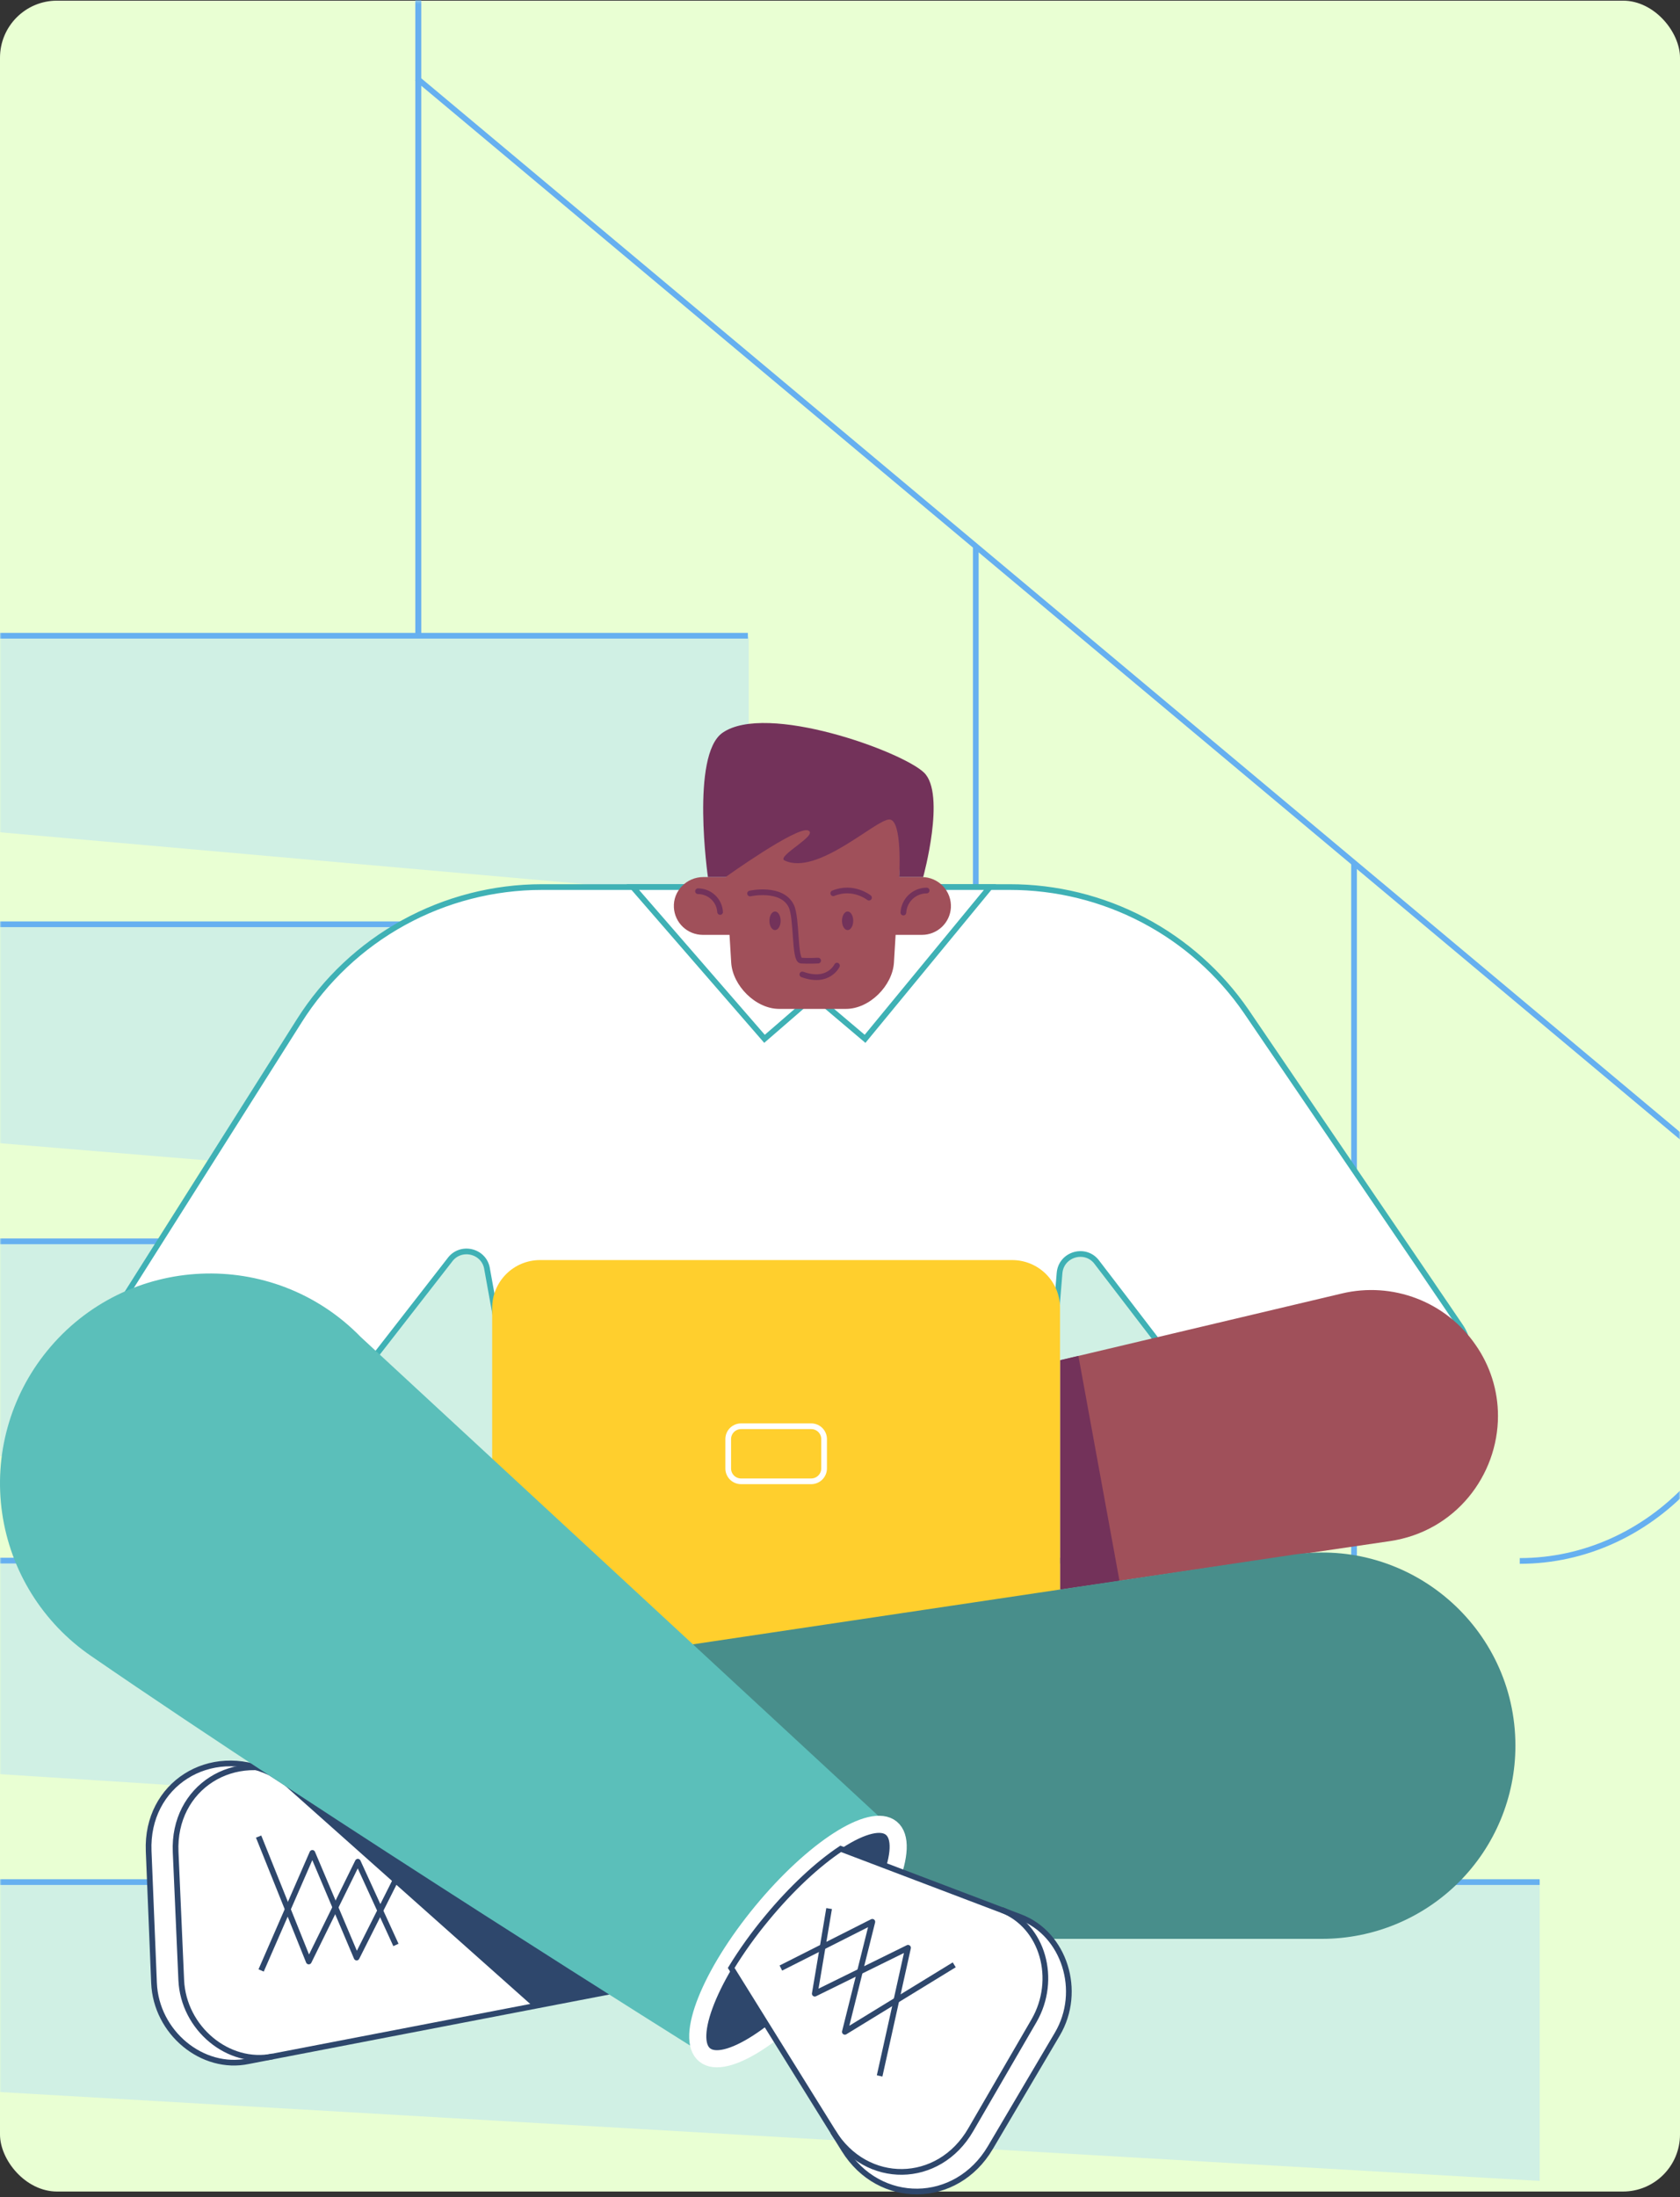 <svg width="589" height="770" viewBox="0 0 589 770" fill="none" xmlns="http://www.w3.org/2000/svg">
<rect x="0" y="0" width="589" height="770" fill="#333333" stroke="none"/>
<rect y="0.228" width="589" height="767.796" rx="20" fill="#E9FFD3"/>
<mask id="mask0_7767_6660" style="mask-type:alpha" maskUnits="userSpaceOnUse" x="0" y="0" width="589" height="769">
<rect width="589" height="767.796" transform="matrix(-1 0 0 1 589 0.228)" fill="#D9D9D9"/>
</mask>
<g mask="url(#mask0_7767_6660)">
<path d="M-348.646 -253.009H146.642V225.196H-348.646V-253.009Z" stroke="#66B0F0" stroke-width="2" stroke-miterlimit="10"/>
<path d="M-101.002 -253.009H146.642V225.196H-101.002V-253.009Z" stroke="#66B0F0" stroke-width="2" stroke-miterlimit="10"/>
<path d="M-736.002 690.694L539.801 764.305V659.583H-736.002V690.694Z" fill="#D0F0E4"/>
<path d="M-677.865 578.416L473.585 652.028V547.306H-677.865V578.416Z" fill="#D0F0E4"/>
<path d="M-603.723 466.526L411.428 540.138V435.416H-603.723V466.526Z" fill="#D0F0E4"/>
<path d="M-545.282 355.411L342.178 429.023V324.301H-545.282V355.411Z" fill="#D0F0E4"/>
<path d="M539.801 659.583H-736.002V760.431" stroke="#66B0F0" stroke-width="2" stroke-miterlimit="10"/>
<path d="M473.585 546.918H-677.865V652.067" stroke="#66B0F0" stroke-width="2" stroke-miterlimit="10"/>
<path d="M411.428 435.028H-603.723V540.138" stroke="#66B0F0" stroke-width="2" stroke-miterlimit="10"/>
<path d="M341.799 323.913H-545.282V429.023" stroke="#66B0F0" stroke-width="2" stroke-miterlimit="10"/>
<path d="M-465.642 250.418L262.5 314.925V223.143H-465.642V250.418Z" fill="#D0F0E4"/>
<path d="M262.197 222.794H-465.642V314.925" stroke="#66B0F0" stroke-width="2" stroke-miterlimit="10"/>
<path d="M342.103 433.362V191.529" stroke="#66B0F0" stroke-width="2" stroke-miterlimit="10"/>
<path d="M146.149 27.452L591.567 400.198C599.284 408.078 605.407 417.434 609.584 427.731C613.762 438.028 615.913 449.065 615.914 460.211V460.211C615.914 507.09 578.711 547.034 532.823 547.034" stroke="#66B0F0" stroke-width="2" stroke-miterlimit="10"/>
<path d="M474.723 652.067V302.179" stroke="#66B0F0" stroke-width="2" stroke-miterlimit="10"/>
</g>
<path d="M190.006 310.872H354.016C370.334 310.871 386.407 314.833 400.848 322.417C415.288 330.002 427.662 340.98 436.901 354.403L512.04 464.862C518.236 473.844 512.627 486.084 501.701 486.084H418.063L384.658 442.511C380.724 436.996 372.016 439.419 371.472 446.187L364.733 528.237H185.862L170.792 444.809C169.871 438.291 161.415 436.286 157.606 441.675L126.922 481.113H26.917L104.945 357.704C114.011 343.368 126.565 331.555 141.439 323.366C156.312 315.177 173.02 310.879 190.006 310.872Z" fill="white" stroke="#3FB1B5" stroke-width="2" stroke-miterlimit="10" stroke-linecap="round"/>
<path d="M289.698 352.565L303.284 364.058L347.067 310.876H308.273L289.698 352.565Z" fill="white" stroke="#3FB1B5" stroke-width="2" stroke-miterlimit="10" stroke-linecap="round"/>
<path d="M281.304 352.565L268.032 364.058L221.862 310.876H263.177L281.304 352.565Z" fill="white" stroke="#3FB1B5" stroke-width="2" stroke-miterlimit="10" stroke-linecap="round"/>
<path d="M525.185 496.195C525.185 517 510.324 536.718 487.217 540.102L392.486 554.014L371.681 557.064V476.685L378.086 475.181L470.515 453.29C479.225 451.226 488.357 451.841 496.71 455.055C505.064 458.269 512.247 463.931 517.315 471.296C522.436 478.593 525.183 487.286 525.185 496.195Z" fill="#A0505A"/>
<path d="M392.486 554.018L371.681 557.064V476.685L378.086 475.181L392.486 554.018Z" fill="#73325A"/>
<path d="M371.682 577.618H172.55V458.344C172.55 453.901 174.319 449.64 177.467 446.499C180.615 443.357 184.884 441.592 189.336 441.592H354.854C359.305 441.592 363.575 443.357 366.723 446.499C369.871 449.64 371.64 453.901 371.64 458.344V577.618H371.682Z" fill="#FFCF2D"/>
<path d="M284.402 519.13H259.83C259.235 519.132 258.647 519.017 258.097 518.791C257.548 518.565 257.048 518.233 256.628 517.813C256.208 517.394 255.875 516.896 255.648 516.347C255.422 515.799 255.307 515.211 255.309 514.618V504.341C255.307 503.748 255.422 503.16 255.648 502.612C255.875 502.063 256.208 501.565 256.628 501.145C257.048 500.726 257.548 500.394 258.097 500.168C258.647 499.942 259.235 499.827 259.83 499.829H284.402C284.996 499.827 285.585 499.942 286.135 500.168C286.684 500.394 287.184 500.726 287.604 501.145C288.024 501.565 288.357 502.063 288.583 502.612C288.81 503.16 288.925 503.748 288.923 504.341V514.618C288.921 515.814 288.444 516.96 287.596 517.806C286.749 518.652 285.6 519.128 284.402 519.13V519.13Z" stroke="white" stroke-width="2" stroke-miterlimit="10"/>
<path d="M242.499 576.323L453.31 544.865C494.333 538.64 531.296 570.349 531.296 611.791C531.296 629.741 524.151 646.955 511.434 659.648C498.716 672.34 481.467 679.47 463.482 679.47H243.881L242.499 576.323Z" fill="#488E8B"/>
<path d="M213.992 697.894L87.112 722.333C70.954 725.759 54.712 712.307 54.001 694.928L52.117 648.722C51.154 625.327 73.633 611.248 94.815 621.275L213.992 697.894Z" fill="white" stroke="#2E476C" stroke-width="2" stroke-miterlimit="10"/>
<path d="M95.694 720.662C80.08 723.921 64.298 710.845 63.545 693.925L61.577 649.056C60.573 626.33 82.257 612.794 102.768 622.57" stroke="#2E476C" stroke-width="2" stroke-miterlimit="10"/>
<path d="M94.815 621.233L213.992 697.898L186.825 703.12L94.815 621.233Z" fill="#2E476C"/>
<path d="M140.736 654.822L125.038 686.033L109.508 649.353L91.55 690.541" stroke="#2E476C" stroke-width="2" stroke-linejoin="round"/>
<path d="M90.671 643.63L108.252 687.408L125.457 652.445L138.81 681.605" stroke="#2E476C" stroke-width="2" stroke-linejoin="round"/>
<path d="M312.532 640.618C305.5 634.852 285.155 647.97 267.072 669.903C248.988 691.836 240.03 714.312 247.062 720.077C246.016 719.451 113.862 636.732 31.856 580.292C23.494 574.545 16.415 567.134 11.061 558.524C5.708 549.914 2.198 540.292 0.751 530.263C-0.696 520.234 -0.048 510.015 2.654 500.248C5.356 490.481 10.054 481.377 16.452 473.509C44.247 439.294 95.736 436.996 126.503 468.58L312.532 640.618Z" fill="#5BBFBA"/>
<path d="M292.502 690.872C310.582 668.937 319.535 646.474 312.501 640.699C305.466 634.924 285.107 648.024 267.027 669.959C248.948 691.894 239.994 714.358 247.029 720.133C254.064 725.908 274.423 712.807 292.502 690.872Z" fill="#2E476C" stroke="white" stroke-width="6" stroke-miterlimit="10"/>
<path d="M370.719 712.808L347.193 752.663C335.263 772.842 308.304 773.218 295.955 753.332L256.355 689.664C260.068 683.612 264.209 677.832 268.746 672.368C277.453 661.798 286.704 653.276 294.741 647.928L357.784 671.867C373.188 677.757 379.551 697.81 370.719 712.808Z" fill="white" stroke="#2E476C" stroke-width="2" stroke-miterlimit="10"/>
<path d="M351.128 669.276C365.695 674.916 370.844 693.758 362.514 708.171L340.328 746.397C329.109 765.781 303.7 766.116 292.021 747.065" stroke="#2E476C" stroke-width="2" stroke-miterlimit="10"/>
<path d="M273.769 689.705L305.835 673.5L296.207 712.056L334.551 688.577" stroke="#2E476C" stroke-width="2" stroke-linejoin="round"/>
<path d="M308.388 727.513L318.351 682.603L285.658 698.687L290.681 668.858" stroke="#2E476C" stroke-width="2" stroke-linejoin="round"/>
<path d="M333.379 318.099C333.22 320.675 332.085 323.093 330.203 324.863C328.321 326.632 325.834 327.62 323.249 327.624H313.997L313.411 337.359C312.909 345.38 304.914 353.568 296.583 353.568H273.183C264.895 353.568 256.858 345.38 256.355 337.359L255.769 327.624H246.392C243.8 327.62 241.307 326.627 239.424 324.849C237.541 323.07 236.41 320.641 236.262 318.058C235.927 312.209 240.741 307.363 246.602 307.363H254.513L253.634 292.532C253.589 291.791 253.695 291.049 253.948 290.351C254.201 289.653 254.595 289.014 255.105 288.474C255.615 287.933 256.23 287.503 256.913 287.209C257.596 286.916 258.333 286.765 259.076 286.767H310.732C311.476 286.765 312.212 286.916 312.895 287.209C313.578 287.503 314.194 287.933 314.704 288.474C315.214 289.014 315.607 289.653 315.86 290.351C316.113 291.049 316.22 291.791 316.174 292.532L315.295 307.363H323.291C324.669 307.375 326.031 307.667 327.293 308.219C328.556 308.772 329.693 309.574 330.636 310.578C331.578 311.581 332.308 312.765 332.779 314.058C333.251 315.351 333.455 316.726 333.379 318.099Z" fill="#A0505A"/>
<path d="M315.253 307.363H323.667C323.667 307.363 331.704 278.244 323.96 270.766C316.216 263.288 268.662 246.076 253.299 256.812C242.081 264.666 248.192 307.363 248.192 307.363H254.388C254.388 307.363 279.379 289.482 283.314 291.028C287.248 292.574 272.011 300.093 275.067 301.556C286.495 307.028 307.049 287.184 311.779 287.184C316.509 287.184 315.253 307.363 315.253 307.363Z" fill="#73325A"/>
<path d="M304.662 314.59C304.662 314.59 299.179 310.162 292.146 313.044" stroke="#73325A" stroke-width="2" stroke-miterlimit="10" stroke-linecap="round"/>
<path d="M293.444 338.403C293.444 338.403 290.43 344.836 281.304 341.494" stroke="#73325A" stroke-width="2" stroke-miterlimit="10" stroke-linecap="round"/>
<path d="M262.969 313.128C262.969 313.128 274.062 310.663 277.411 317.514C279.462 321.734 278.458 336.481 280.844 336.648C283.23 336.815 286.83 336.648 286.83 336.648" stroke="#73325A" stroke-width="2" stroke-miterlimit="10" stroke-linecap="round"/>
<path d="M297.169 325.953C298.256 325.953 299.137 324.494 299.137 322.695C299.137 320.895 298.256 319.436 297.169 319.436C296.083 319.436 295.202 320.895 295.202 322.695C295.202 324.494 296.083 325.953 297.169 325.953Z" fill="#73325A"/>
<path d="M271.718 325.953C272.805 325.953 273.686 324.494 273.686 322.695C273.686 320.895 272.805 319.436 271.718 319.436C270.631 319.436 269.751 320.895 269.751 322.695C269.751 324.494 270.631 325.953 271.718 325.953Z" fill="#73325A"/>
<path d="M252.462 319.603C252.343 317.635 251.475 315.786 250.035 314.435C248.596 313.084 246.694 312.333 244.718 312.334" stroke="#73325A" stroke-width="2" stroke-miterlimit="10" stroke-linecap="round"/>
<path d="M316.718 319.812C316.836 317.728 317.746 315.768 319.263 314.331C320.78 312.895 322.79 312.091 324.881 312.084" stroke="#73325A" stroke-width="2" stroke-miterlimit="10" stroke-linecap="round"/>
</svg>
